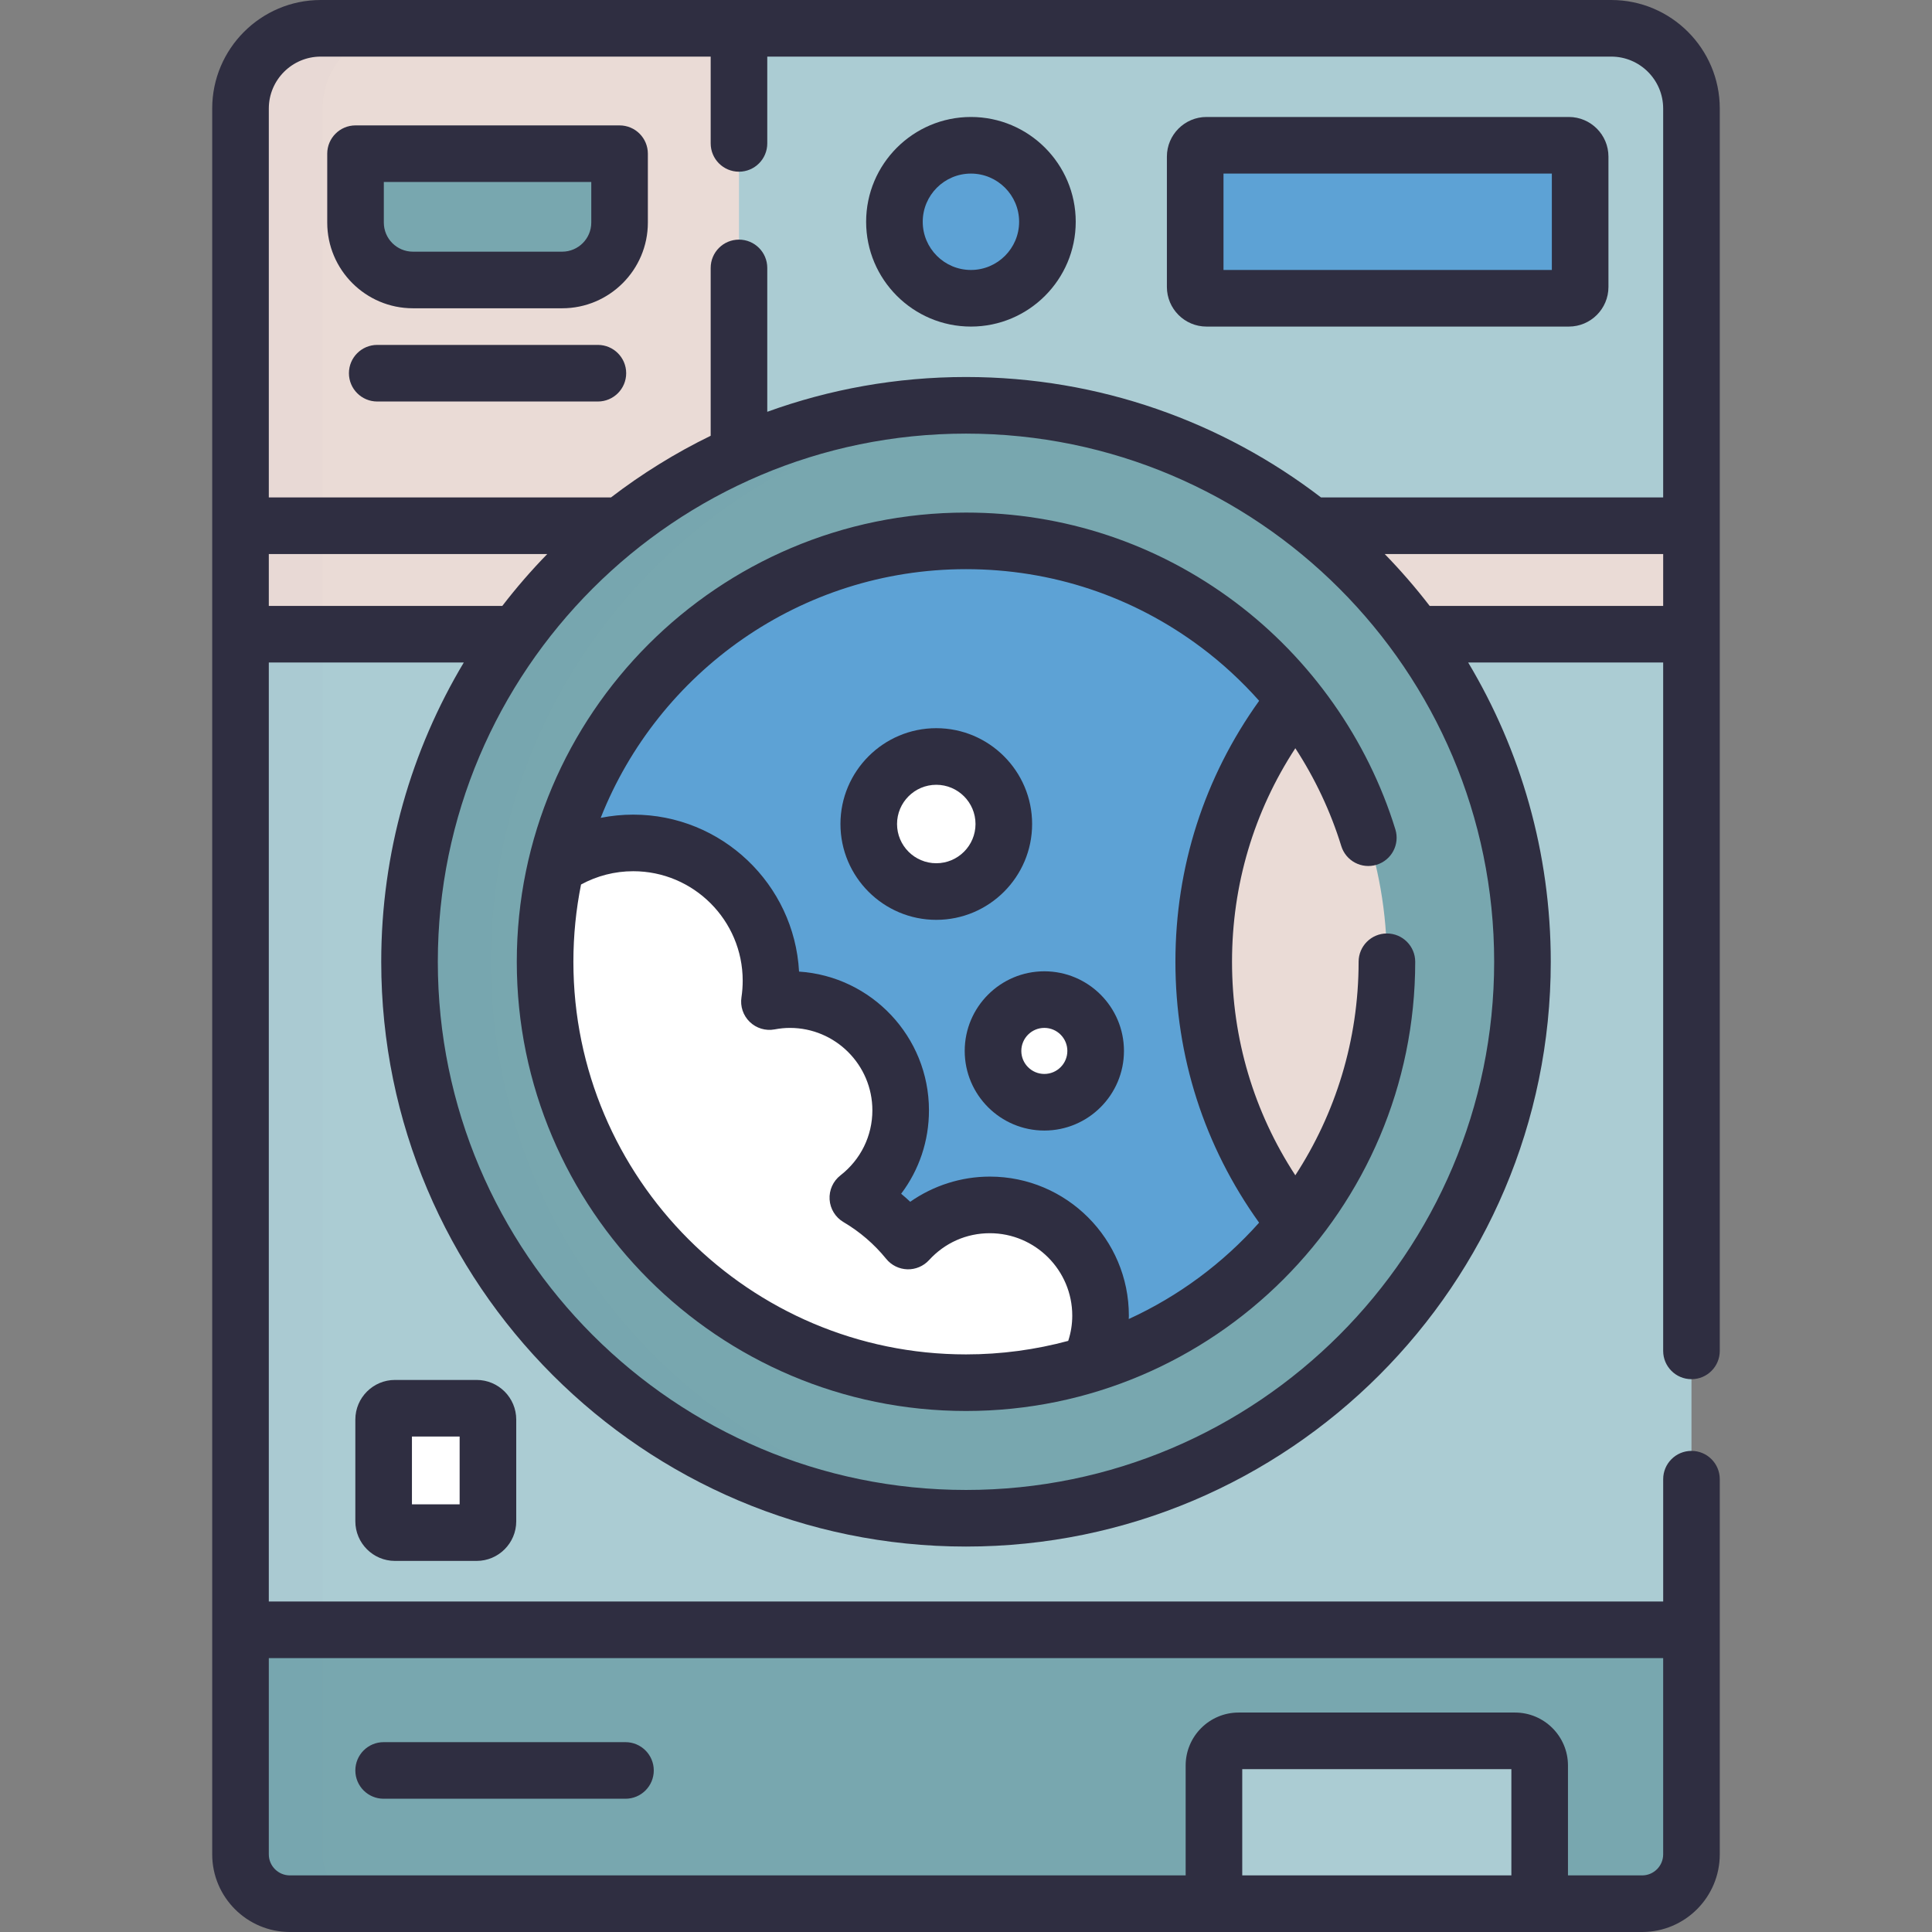 <svg width="117" height="117" viewBox="0 0 117 117" fill="none" xmlns="http://www.w3.org/2000/svg">
    <rect x="0" y="0" width="117" height="117" fill="#808080" stroke="none"/>
    <path d="M97.575 1.714H19.424C16.752 1.714 14.565 3.9 14.565 6.573V98.699H102.434V6.573C102.434 3.9 100.248 1.714 97.575 1.714Z" fill="#ABCCD3"/>
    <path d="M14.565 98.699V112.298C14.565 113.941 15.91 115.286 17.554 115.286H99.446C101.089 115.286 102.434 113.941 102.434 112.298V98.699H14.565Z" fill="#78A7AF"/>
    <path d="M91.747 105.423H75.01C74.188 105.423 73.516 106.096 73.516 106.918V115.286H93.241V106.918C93.241 106.096 92.569 105.423 91.747 105.423Z" fill="#ABCCD3"/>
    <path d="M44.752 27.469V1.714H19.424C16.752 1.714 14.565 3.9 14.565 6.573V38.407H31.258C34.705 33.681 39.352 29.885 44.752 27.469Z" fill="#EADBD6"/>
    <path d="M79.438 31.839C81.823 33.733 83.945 35.944 85.742 38.408H102.434V31.839H79.438Z" fill="#EADBD6"/>
    <path d="M37.562 31.839H14.565V38.408H31.258C33.054 35.944 35.176 33.733 37.562 31.839Z" fill="#EADBD6"/>
    <g opacity="0.1">
        <path opacity="0.1" d="M19.533 112.297V6.573C19.533 3.9 21.72 1.714 24.392 1.714H19.424C16.752 1.714 14.565 3.9 14.565 6.573V112.297C14.565 113.941 15.91 115.286 17.554 115.286H22.522C20.878 115.286 19.533 113.941 19.533 112.297Z" fill="#2F2E41"/>
    </g>
    <path d="M95.692 17.378C95.692 17.755 95.384 18.063 95.007 18.063H73.065C72.688 18.063 72.38 17.755 72.38 17.378V9.483C72.38 9.106 72.688 8.798 73.065 8.798H95.007C95.384 8.798 95.692 9.106 95.692 9.483V17.378Z" fill="#5DA2D5"/>
    <path d="M58.799 18.063C61.358 18.063 63.432 15.989 63.432 13.43C63.432 10.872 61.358 8.798 58.799 8.798C56.241 8.798 54.167 10.872 54.167 13.43C54.167 15.989 56.241 18.063 58.799 18.063Z" fill="#5DA2D5"/>
    <path d="M21.53 9.308V13.479C21.53 15.391 23.095 16.955 25.006 16.955H34.044C35.956 16.955 37.52 15.391 37.52 13.479V9.308H21.53Z" fill="#78A7AF"/>
    <path d="M58.5 91.943C77.111 91.943 92.199 76.856 92.199 58.244C92.199 39.632 77.111 24.545 58.5 24.545C39.888 24.545 24.801 39.632 24.801 58.244C24.801 76.856 39.888 91.943 58.5 91.943Z" fill="#EADBD6"/>
    <path d="M58.5 91.943C77.111 91.943 92.199 76.856 92.199 58.244C92.199 39.632 77.111 24.545 58.5 24.545C39.888 24.545 24.801 39.632 24.801 58.244C24.801 76.856 39.888 91.943 58.5 91.943Z" fill="#78A7AF"/>
    <g opacity="0.1">
        <path opacity="0.1" d="M29.72 58.244C29.72 40.46 43.497 25.895 60.959 24.635C60.147 24.576 59.327 24.545 58.499 24.545C39.888 24.545 24.8 39.633 24.8 58.244C24.8 76.856 39.888 91.944 58.499 91.944C59.327 91.944 60.147 91.912 60.959 91.854C43.497 90.594 29.72 76.028 29.72 58.244Z" fill="#2F2E41"/>
    </g>
    <path d="M78.443 74.11C74.974 69.756 72.896 64.244 72.896 58.244C72.896 52.245 74.974 46.733 78.443 42.379C78.444 42.378 78.446 42.377 78.448 42.377C73.778 36.513 66.578 32.754 58.5 32.754C44.422 32.754 33.01 44.167 33.01 58.244C33.01 72.322 44.422 83.734 58.5 83.734C66.577 83.734 73.776 79.976 78.446 74.114C78.445 74.113 78.444 74.112 78.443 74.11Z" fill="#5DA2D5"/>
    <path d="M72.896 58.244C72.896 64.244 74.974 69.756 78.443 74.11C81.911 69.756 83.99 64.244 83.99 58.244C83.99 52.245 81.911 46.733 78.443 42.379C74.974 46.733 72.896 52.245 72.896 58.244Z" fill="#EADBD6"/>
    <path d="M56.699 53.991C58.958 53.991 60.789 52.16 60.789 49.901C60.789 47.642 58.958 45.811 56.699 45.811C54.44 45.811 52.609 47.642 52.609 49.901C52.609 52.16 54.44 53.991 56.699 53.991Z" fill="white"/>
    <path d="M63.244 66.752C64.96 66.752 66.352 65.36 66.352 63.644C66.352 61.927 64.96 60.536 63.244 60.536C61.527 60.536 60.136 61.927 60.136 63.644C60.136 65.36 61.527 66.752 63.244 66.752Z" fill="white"/>
    <path d="M59.942 72.967C57.982 72.967 56.224 73.813 54.997 75.154C54.149 74.108 53.116 73.218 51.95 72.531C53.526 71.304 54.544 69.394 54.544 67.241C54.544 63.537 51.541 60.534 47.836 60.534C47.412 60.534 46.998 60.578 46.596 60.654C46.658 60.241 46.691 59.819 46.691 59.389C46.691 54.782 42.956 51.046 38.348 51.046C36.615 51.046 35.006 51.575 33.672 52.479C33.243 54.332 33.01 56.26 33.01 58.244C33.01 72.322 44.422 83.734 58.5 83.734C61.096 83.734 63.6 83.343 65.96 82.622C66.397 81.731 66.649 80.733 66.649 79.674C66.649 75.971 63.646 72.967 59.942 72.967Z" fill="white"/>
    <path d="M29.549 92.128C29.549 92.505 29.241 92.813 28.864 92.813H23.918C23.541 92.813 23.233 92.505 23.233 92.128V85.968C23.233 85.591 23.541 85.282 23.918 85.282H28.864C29.241 85.282 29.549 85.591 29.549 85.968V92.128Z" fill="white"/>
    <path d="M23.233 108.93H37.878C38.824 108.93 39.592 108.163 39.592 107.217C39.592 106.27 38.824 105.503 37.878 105.503H23.233C22.286 105.503 21.519 106.27 21.519 107.217C21.519 108.163 22.286 108.93 23.233 108.93Z" fill="#2F2E41"/>
    <path d="M62.504 49.901C62.504 46.701 59.9 44.098 56.7 44.098C53.5 44.098 50.897 46.702 50.897 49.901C50.897 53.102 53.5 55.705 56.7 55.705C59.9 55.705 62.504 53.102 62.504 49.901ZM56.7 52.277C55.39 52.277 54.324 51.212 54.324 49.901C54.324 48.592 55.39 47.526 56.7 47.526C58.01 47.526 59.076 48.592 59.076 49.901C59.076 51.212 58.01 52.277 56.7 52.277Z" fill="#2F2E41"/>
    <path d="M63.244 58.821C60.585 58.821 58.422 60.984 58.422 63.643C58.422 66.302 60.585 68.465 63.244 68.465C65.903 68.465 68.066 66.302 68.066 63.643C68.066 60.984 65.903 58.821 63.244 58.821ZM63.244 65.037C62.475 65.037 61.85 64.412 61.85 63.643C61.85 62.874 62.475 62.248 63.244 62.248C64.013 62.248 64.638 62.874 64.638 63.643C64.638 64.412 64.013 65.037 63.244 65.037Z" fill="#2F2E41"/>
    <path d="M23.918 83.568C22.595 83.568 21.519 84.644 21.519 85.968V92.128C21.519 93.451 22.595 94.527 23.918 94.527H28.864C30.187 94.527 31.263 93.451 31.263 92.128V85.968C31.263 84.644 30.187 83.568 28.864 83.568H23.918ZM27.835 91.1H24.947V86.996H27.835V91.1Z" fill="#2F2E41"/>
    <path d="M95.007 7.084H73.065C71.743 7.084 70.666 8.16 70.666 9.483V17.378C70.666 18.701 71.743 19.777 73.065 19.777H95.007C96.33 19.777 97.406 18.701 97.406 17.378V9.483C97.406 8.16 96.329 7.084 95.007 7.084ZM93.978 16.349H74.094V10.512H93.978V16.349Z" fill="#2F2E41"/>
    <path d="M58.799 7.084C55.299 7.084 52.452 9.931 52.452 13.43C52.452 16.93 55.299 19.777 58.799 19.777C62.298 19.777 65.145 16.93 65.145 13.43C65.145 9.931 62.298 7.084 58.799 7.084ZM58.799 16.349C57.189 16.349 55.88 15.04 55.88 13.431C55.88 11.821 57.189 10.512 58.799 10.512C60.408 10.512 61.717 11.821 61.717 13.431C61.717 15.04 60.408 16.349 58.799 16.349Z" fill="#2F2E41"/>
    <path d="M37.52 7.594H21.53C20.584 7.594 19.817 8.361 19.817 9.308V13.479C19.817 16.341 22.145 18.669 25.006 18.669H34.044C36.906 18.669 39.234 16.341 39.234 13.479V9.308C39.234 8.361 38.467 7.594 37.52 7.594ZM35.807 13.479C35.807 14.451 35.016 15.241 34.044 15.241H25.006C24.035 15.241 23.244 14.451 23.244 13.479V11.021H35.807V13.479Z" fill="#2F2E41"/>
    <path d="M97.575 0H19.424C15.8 0 12.851 2.949 12.851 6.573V30.125V40.121V112.297C12.851 114.89 14.961 117 17.554 117H99.446C102.039 117 104.148 114.891 104.148 112.297V89.578C104.148 88.632 103.381 87.864 102.434 87.864C101.488 87.864 100.721 88.632 100.721 89.578V96.985H16.279V40.121H28.087C24.913 45.427 23.087 51.626 23.087 58.244C23.087 77.771 38.973 93.658 58.5 93.658C78.027 93.658 93.913 77.771 93.913 58.244C93.913 51.626 92.086 45.427 88.912 40.121H100.72V81.809C100.72 82.755 101.488 83.522 102.434 83.522C103.381 83.522 104.148 82.755 104.148 81.809V40.121V30.125V6.573C104.148 2.949 101.2 0 97.575 0ZM91.527 113.572H75.229V107.137H91.527V113.572ZM100.72 100.413V112.298C100.72 113.001 100.148 113.572 99.445 113.572H94.955V106.918C94.955 105.149 93.516 103.71 91.747 103.71H75.01C73.241 103.71 71.802 105.149 71.802 106.918V113.572H17.554C16.851 113.572 16.279 113.001 16.279 112.297V100.413H100.72V100.413ZM16.279 36.694V33.553H33.141C32.174 34.545 31.265 35.594 30.419 36.694H16.279ZM90.485 58.244C90.485 75.881 76.136 90.23 58.5 90.23C40.863 90.23 26.514 75.881 26.514 58.244C26.514 40.608 40.863 26.259 58.5 26.259C76.137 26.259 90.485 40.608 90.485 58.244ZM100.72 36.694H86.58C85.734 35.594 84.826 34.546 83.859 33.553H100.721L100.72 36.694ZM100.72 30.125H80C74.034 25.553 66.58 22.831 58.5 22.831C54.277 22.831 50.224 23.576 46.465 24.938V16.225C46.465 15.278 45.698 14.511 44.752 14.511C43.805 14.511 43.038 15.278 43.038 16.225V26.39C40.895 27.434 38.874 28.689 36.999 30.125H16.279V6.573C16.279 4.839 17.69 3.428 19.424 3.428H43.038V8.684C43.038 9.63 43.805 10.398 44.752 10.398C45.698 10.398 46.465 9.63 46.465 8.684V3.428H97.575C99.309 3.428 100.72 4.839 100.72 6.573V30.125Z" fill="#2F2E41"/>
    <path d="M74.806 36.468C70.072 32.917 64.433 31.041 58.5 31.041C43.499 31.041 31.296 43.244 31.296 58.244C31.296 73.245 43.499 85.448 58.5 85.448C73.5 85.448 85.704 73.245 85.704 58.244C85.704 57.298 84.936 56.53 83.99 56.53C83.043 56.53 82.276 57.298 82.276 58.244C82.276 63.009 80.866 67.451 78.443 71.175C75.931 67.329 74.61 62.904 74.61 58.244C74.61 53.584 75.932 49.158 78.444 45.312C79.639 47.148 80.582 49.145 81.226 51.235C81.505 52.139 82.463 52.647 83.369 52.368C84.273 52.09 84.781 51.131 84.502 50.226C82.826 44.786 79.383 39.9 74.806 36.468ZM34.724 58.244C34.724 56.643 34.884 55.079 35.187 53.565C36.154 53.039 37.233 52.76 38.348 52.76C42.004 52.76 44.977 55.734 44.977 59.39C44.977 59.728 44.952 60.066 44.902 60.396C44.818 60.945 45.005 61.5 45.405 61.886C45.804 62.272 46.365 62.442 46.911 62.339C47.235 62.278 47.538 62.249 47.836 62.249C50.59 62.249 52.83 64.489 52.83 67.242C52.83 68.788 52.125 70.223 50.897 71.179C50.449 71.528 50.203 72.076 50.24 72.642C50.277 73.209 50.591 73.72 51.08 74.008C52.071 74.593 52.942 75.341 53.667 76.235C53.981 76.622 54.448 76.853 54.947 76.868C55.44 76.883 55.925 76.679 56.262 76.311C57.223 75.26 58.53 74.682 59.942 74.682C62.695 74.682 64.935 76.922 64.935 79.675C64.935 80.197 64.852 80.708 64.69 81.202C62.715 81.735 60.641 82.021 58.499 82.021C45.39 82.02 34.724 71.355 34.724 58.244ZM71.182 58.244C71.182 63.986 72.932 69.417 76.25 74.044C74.064 76.497 71.379 78.496 68.356 79.879C68.358 79.811 68.363 79.743 68.363 79.674C68.363 75.031 64.585 71.254 59.942 71.254C58.211 71.254 56.527 71.796 55.122 72.778C54.944 72.611 54.761 72.449 54.573 72.292C55.66 70.852 56.257 69.094 56.257 67.242C56.257 62.784 52.776 59.125 48.39 58.839C48.103 53.548 43.708 49.333 38.348 49.333C37.681 49.333 37.022 49.4 36.378 49.528C39.862 40.717 48.465 34.468 58.499 34.468C63.685 34.468 68.613 36.108 72.749 39.21C74.024 40.166 75.197 41.252 76.253 42.44C72.933 47.069 71.182 52.502 71.182 58.244Z" fill="#2F2E41"/>
    <path d="M36.207 20.887H22.845C21.898 20.887 21.131 21.655 21.131 22.601C21.131 23.548 21.898 24.315 22.845 24.315H36.207C37.153 24.315 37.921 23.548 37.921 22.601C37.921 21.655 37.153 20.887 36.207 20.887Z" fill="#2F2E41"/>
</svg>
